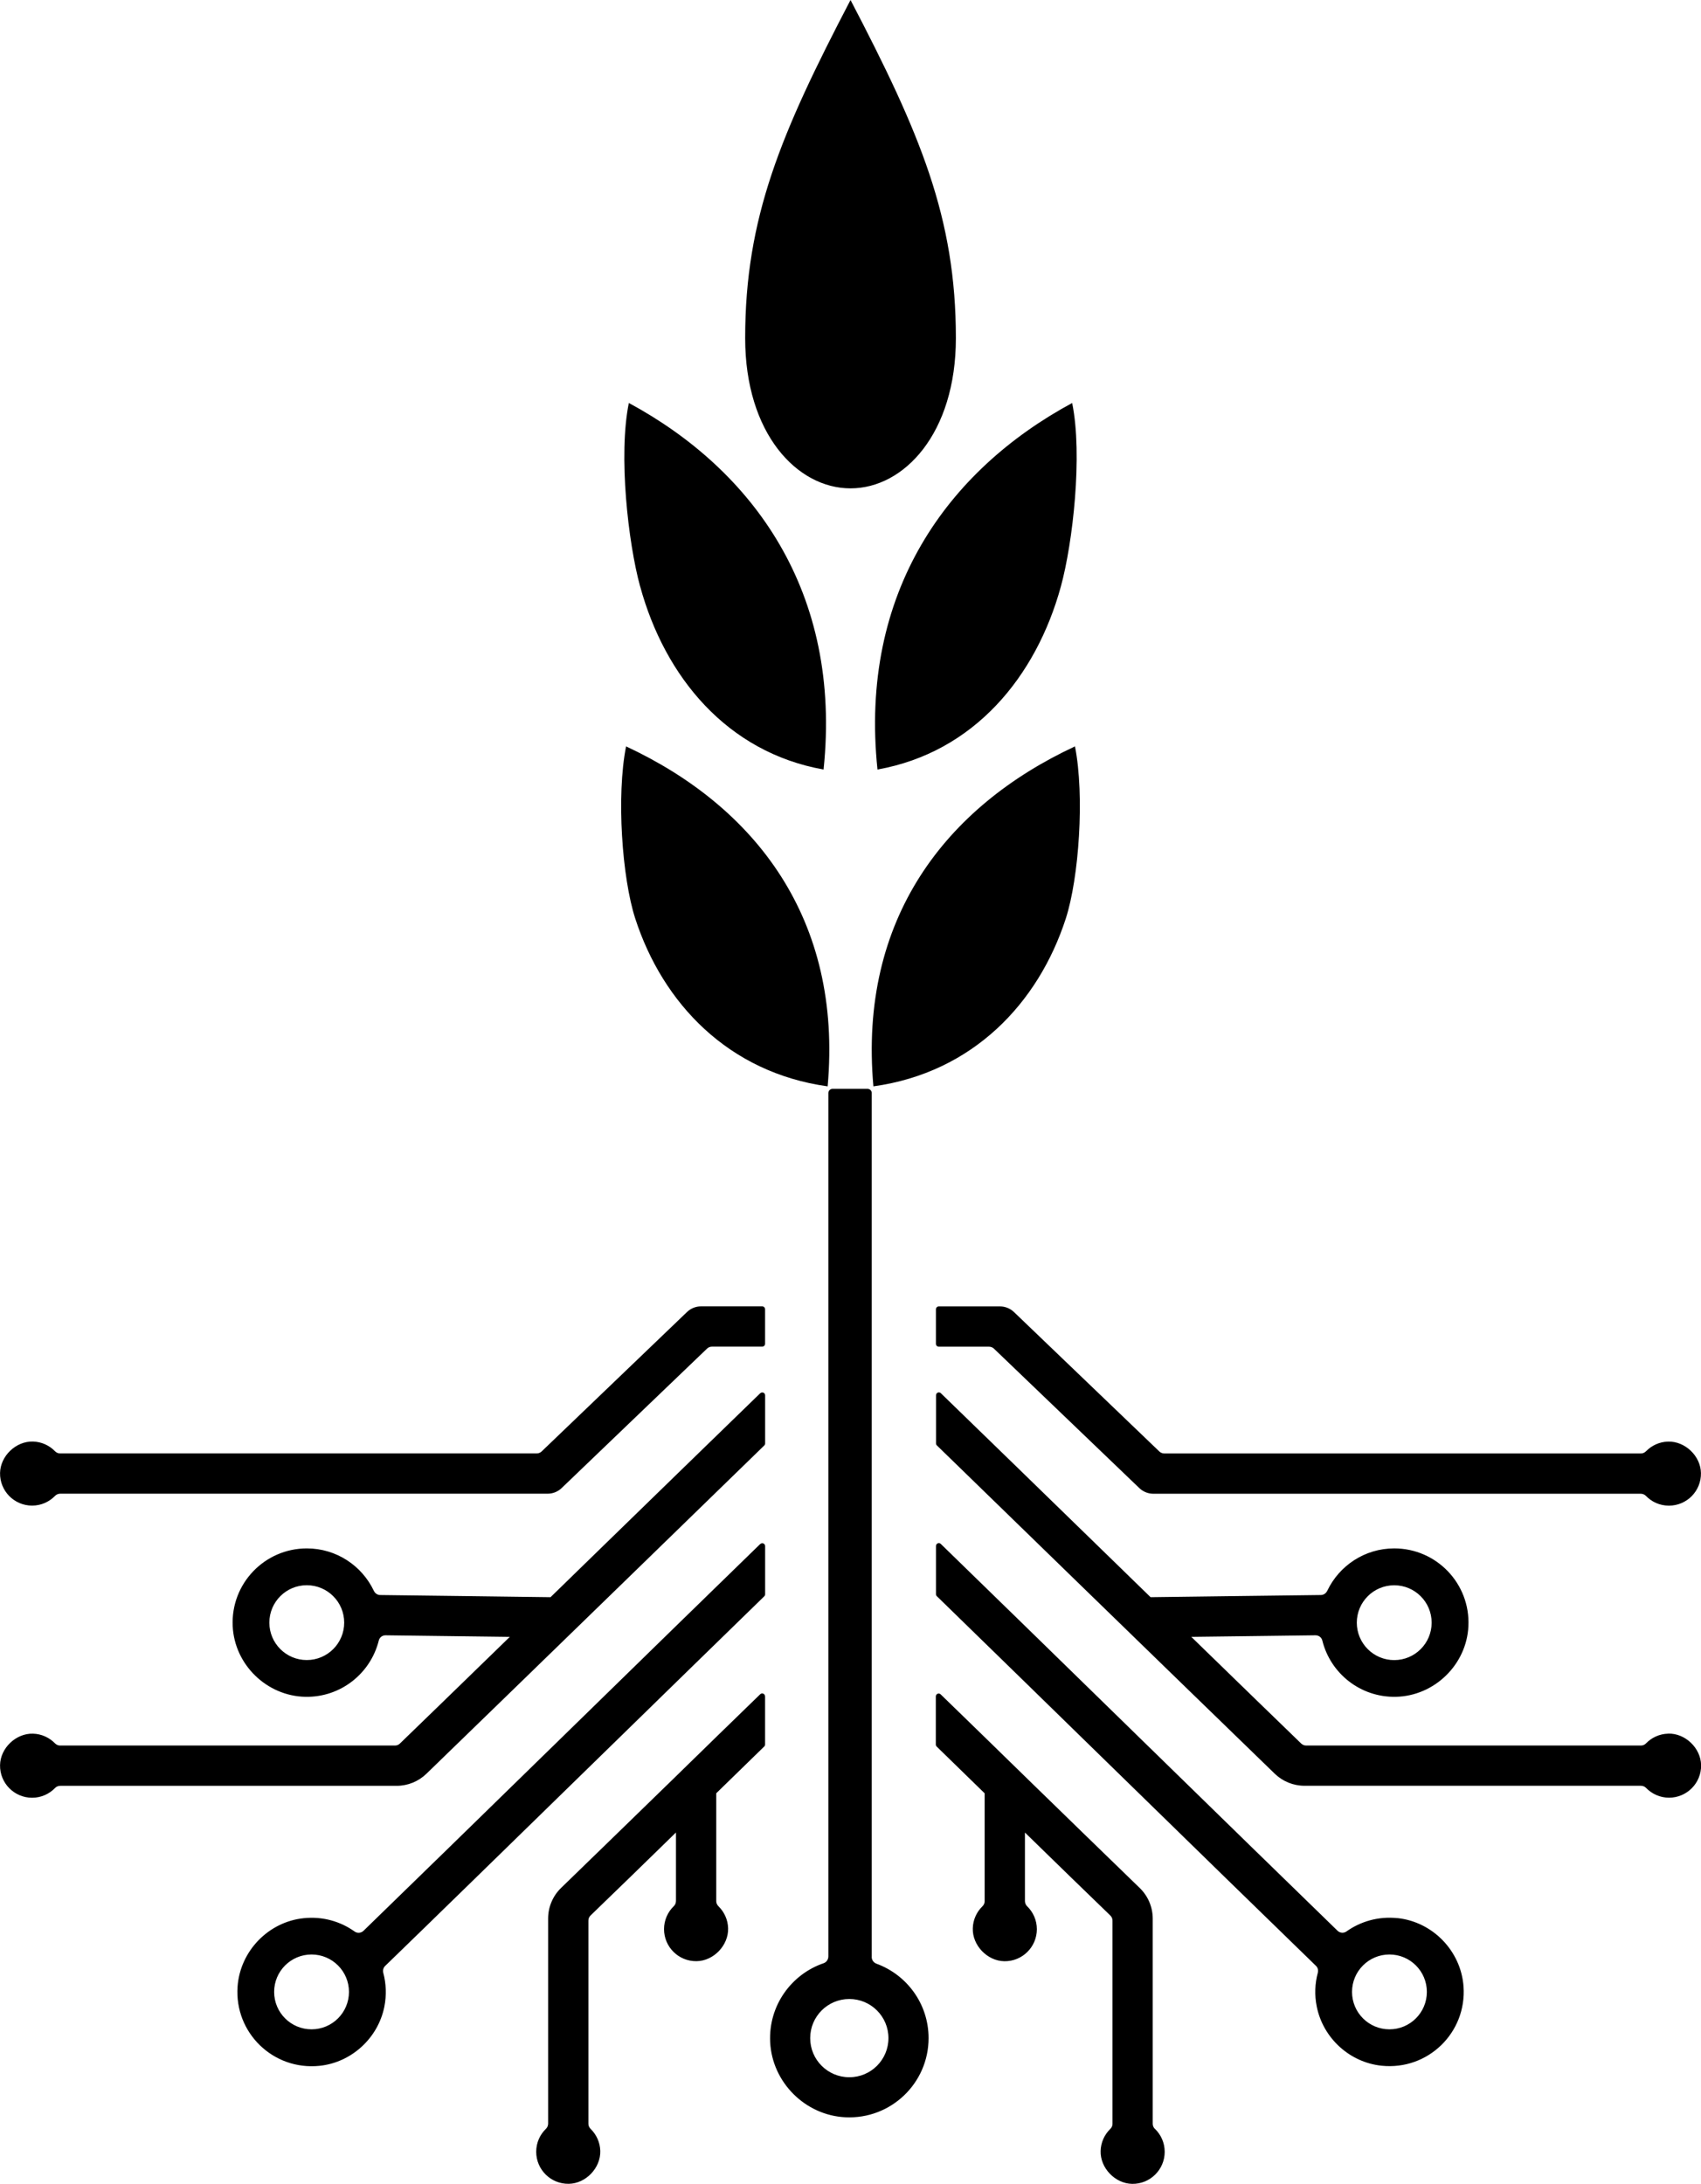 <?xml version="1.0" encoding="UTF-8"?><svg id="uuid-6ade76aa-465d-4342-aa15-2525edf27da8" xmlns="http://www.w3.org/2000/svg" viewBox="0 0 338.23 434.27"><path d="M173.34,389.14v-171.78c0-.47-.38-.85-.85-.85h-6.93c-.47,0-.85.38-.85.85v171.67c0,.6-.36,1.15-.93,1.35-6.43,2.2-10.99,8.43-10.64,15.69.39,8,6.98,14.58,14.98,14.95,9.05.42,16.52-6.79,16.52-15.74,0-6.8-4.31-12.58-10.34-14.79-.57-.21-.97-.73-.97-1.34ZM168.88,413.06c-4.3,0-7.78-3.48-7.78-7.78s3.48-7.78,7.78-7.78,7.78,3.48,7.78,7.78-3.48,7.78-7.78,7.78ZM201.61,260.89l28.92,27.74c.26.25.62.39.98.39h94.79c.39,0,.74-.18,1.01-.45,1.12-1.14,2.65-1.86,4.36-1.91,3.39-.1,6.5,2.87,6.55,6.26.06,3.57-2.81,6.48-6.37,6.48-1.8,0-3.43-.75-4.58-1.95-.27-.28-.65-.42-1.04-.42h-96.9c-1.03,0-2.02-.4-2.77-1.11l-28.92-27.74c-.26-.25-.62-.39-.98-.39h-9.99c-.31,0-.57-.25-.57-.57v-6.87c0-.31.25-.57.57-.57h12.17c1.03,0,2.02.4,2.77,1.11ZM169.13,97.11s0,0-.01,0c0,0,0,0-.01,0-10.61,0-20.94-10.9-20.94-29.88,0-23.96,7.1-40.69,20.95-67.23,13.85,26.54,20.95,43.27,20.95,67.23,0,18.97-10.33,29.88-20.94,29.88ZM213.19,80.13c2.12,10.37.13,27.81-2.24,36.48-4.93,18.01-17.31,32.99-36.47,36.41-3.68-35.29,13.98-59.52,38.72-72.89ZM229.64,423.31c1.2,1.16,1.95,2.78,1.95,4.58,0,3.55-2.91,6.43-6.48,6.37-3.39-.06-6.36-3.16-6.26-6.55.05-1.71.77-3.25,1.91-4.36.28-.27.45-.62.45-1.01v-40.42c0-.38-.15-.75-.43-1.02-4.98-4.8-10.94-10.61-16.98-16.5v13.6c0,.39.14.77.42,1.04,1.2,1.16,1.95,2.78,1.95,4.58,0,3.55-2.91,6.43-6.48,6.37-3.39-.06-6.36-3.16-6.26-6.55.05-1.71.77-3.25,1.91-4.36.28-.27.45-.62.45-1.01v-21.47c-3.23-3.16-6.46-6.3-9.54-9.3-.11-.11-.17-.25-.17-.4v-9.57c0-.5.6-.76.96-.41,5.43,5.26,11.59,11.27,17.61,17.15,6.25,6.1,17.06,16.59,21.98,21.36,1.65,1.6,2.58,3.8,2.58,6.09v40.76c0,.39.14.77.42,1.04ZM277.84,381.42c-3.78-.39-7.31.66-10.11,2.65-.55.39-1.3.32-1.78-.15-8.72-8.45-24.66-24.02-40.17-39.16-14.69-14.35-29.78-29.07-38.71-37.75-.36-.35-.96-.09-.96.41v9.58c0,.15.06.3.17.4,9.01,8.77,21.6,21.06,33.92,33.09,16.3,15.91,33.08,32.29,41.47,40.42.38.36.5.9.36,1.4-.56,2.09-.68,4.36-.2,6.72,1.26,6.26,6.55,11.09,12.9,11.74,9.22.95,16.94-6.6,16.28-15.77-.51-7.05-6.13-12.86-13.16-13.59ZM276.28,403.53c-4.11,0-7.44-3.33-7.44-7.44s3.33-7.44,7.44-7.44,7.44,3.33,7.44,7.44-3.33,7.44-7.44,7.44ZM173.67,216.02c-2.98-33.28,14.4-55.64,40.08-67.6,1.94,9.81.79,26.16-1.83,34.25-5.46,16.82-18.5,30.61-38.24,33.35ZM331.68,344.74c-1.71.05-3.25.77-4.36,1.91-.27.28-.62.45-1.01.45h-66.59c-.37,0-.71-.14-.98-.39-4.66-4.5-12.7-12.31-21.86-21.22,3.05-.04,6.43-.08,9.77-.12,5.38-.07,10.87-.13,14.92-.19.64,0,1.21.41,1.36,1.03,1.61,6.53,7.56,11.34,14.62,11.2,7.66-.16,14.08-6.39,14.43-14.05.4-8.47-6.36-15.46-14.74-15.46-5.88,0-10.95,3.44-13.32,8.42-.24.5-.72.84-1.27.85-4.1.06-10.17.13-16.09.2-6.79.08-13.76.17-17.78.23-2.93-2.85-5.91-5.75-8.87-8.64-12.07-11.75-24.44-23.79-32.83-31.92-.36-.35-.96-.09-.96.41v9.57c0,.15.06.3.17.4,7.95,7.72,18.09,17.59,28.04,27.27,13.51,13.15,32.44,31.51,39.14,38.01,1.59,1.54,3.71,2.4,5.92,2.4h66.87c.39,0,.77.14,1.04.42,1.16,1.2,2.78,1.95,4.58,1.95,3.55,0,6.43-2.91,6.37-6.48-.06-3.39-3.16-6.36-6.55-6.26ZM277.23,315.23c4.11,0,7.44,3.33,7.44,7.44s-3.33,7.44-7.44,7.44-7.44-3.33-7.44-7.44,3.33-7.44,7.44-7.44ZM152.13,337.32v9.57c0,.15-.06.3-.17.4-3.09,3-6.31,6.15-9.54,9.3v21.47c0,.39.18.74.45,1.01,1.14,1.12,1.86,2.65,1.91,4.36.1,3.39-2.87,6.5-6.26,6.55-3.57.06-6.48-2.81-6.48-6.37,0-1.8.75-3.43,1.95-4.58.28-.27.42-.65.42-1.04v-13.6c-6.04,5.9-12,11.7-16.98,16.5-.28.27-.43.63-.43,1.02v40.42c0,.39.18.74.45,1.01,1.14,1.12,1.86,2.65,1.91,4.36.1,3.39-2.87,6.5-6.26,6.55-3.57.06-6.48-2.81-6.48-6.37,0-1.8.75-3.43,1.95-4.58.28-.27.42-.65.42-1.04v-40.76c0-2.3.93-4.49,2.58-6.09,4.92-4.78,15.74-15.27,21.98-21.36,6.02-5.88,12.18-11.89,17.61-17.15.36-.35.96-.09.96.41ZM127.28,116.61c-2.37-8.67-4.36-26.1-2.24-36.48,24.74,13.37,42.4,37.6,38.72,72.89-19.17-3.42-31.55-18.4-36.47-36.41ZM151.17,277.04c-8.39,8.13-20.75,20.17-32.83,31.92-2.96,2.88-5.94,5.78-8.87,8.64-4.02-.06-10.99-.14-17.78-.23-5.92-.07-11.99-.14-16.09-.2-.55,0-1.04-.35-1.27-.85-2.37-4.98-7.44-8.42-13.32-8.42-8.38,0-15.14,6.99-14.74,15.46.36,7.66,6.77,13.89,14.43,14.05,7.06.14,13-4.67,14.62-11.2.15-.62.72-1.04,1.36-1.03,4.05.05,9.54.12,14.92.19,3.34.04,6.71.08,9.77.12-9.17,8.92-17.21,16.73-21.86,21.22-.26.26-.61.39-.98.39H11.93c-.39,0-.74-.18-1.01-.45-1.12-1.14-2.65-1.86-4.36-1.91-3.39-.1-6.5,2.87-6.55,6.26-.06,3.57,2.82,6.48,6.37,6.48,1.8,0,3.43-.75,4.58-1.95.27-.28.65-.42,1.04-.42h66.87c2.21,0,4.33-.86,5.92-2.4,6.7-6.5,25.63-24.86,39.14-38.01,9.94-9.68,20.09-19.55,28.04-27.27.11-.11.17-.25.17-.4v-9.57c0-.5-.6-.76-.96-.41ZM61,330.1c-4.11,0-7.44-3.33-7.44-7.44s3.33-7.44,7.44-7.44,7.44,3.33,7.44,7.44-3.33,7.44-7.44,7.44ZM151.17,307.02c-8.94,8.68-24.02,23.4-38.71,37.75-15.51,15.14-31.45,30.71-40.17,39.16-.48.47-1.23.54-1.78.15-2.8-2-6.33-3.04-10.11-2.65-7.03.72-12.65,6.54-13.16,13.59-.66,9.17,7.06,16.71,16.28,15.77,6.35-.65,11.64-5.49,12.9-11.74.47-2.36.35-4.63-.2-6.72-.14-.51-.01-1.04.36-1.4,8.39-8.12,25.16-24.5,41.47-40.42,12.32-12.03,24.91-24.32,33.92-33.09.11-.11.17-.25.17-.4v-9.58c0-.5-.6-.76-.96-.41ZM61.95,403.53c-4.11,0-7.44-3.33-7.44-7.44s3.33-7.44,7.44-7.44,7.44,3.33,7.44,7.44-3.33,7.44-7.44,7.44ZM152.13,260.34v6.87c0,.31-.25.57-.57.57h-9.99c-.37,0-.72.14-.98.39l-28.92,27.74c-.74.71-1.74,1.11-2.77,1.11H12c-.39,0-.77.14-1.04.42-1.16,1.2-2.78,1.95-4.58,1.95-3.55,0-6.43-2.91-6.37-6.48.06-3.39,3.16-6.36,6.55-6.26,1.71.05,3.25.77,4.36,1.91.27.28.62.45,1.01.45h94.79c.37,0,.72-.14.98-.39l28.92-27.74c.74-.71,1.74-1.11,2.77-1.11h12.17c.31,0,.57.25.57.57ZM164.56,216.02c-19.74-2.74-32.78-16.53-38.24-33.35-2.63-8.09-3.78-24.44-1.83-34.25,25.68,11.97,43.06,34.32,40.08,67.6Z"/></svg>